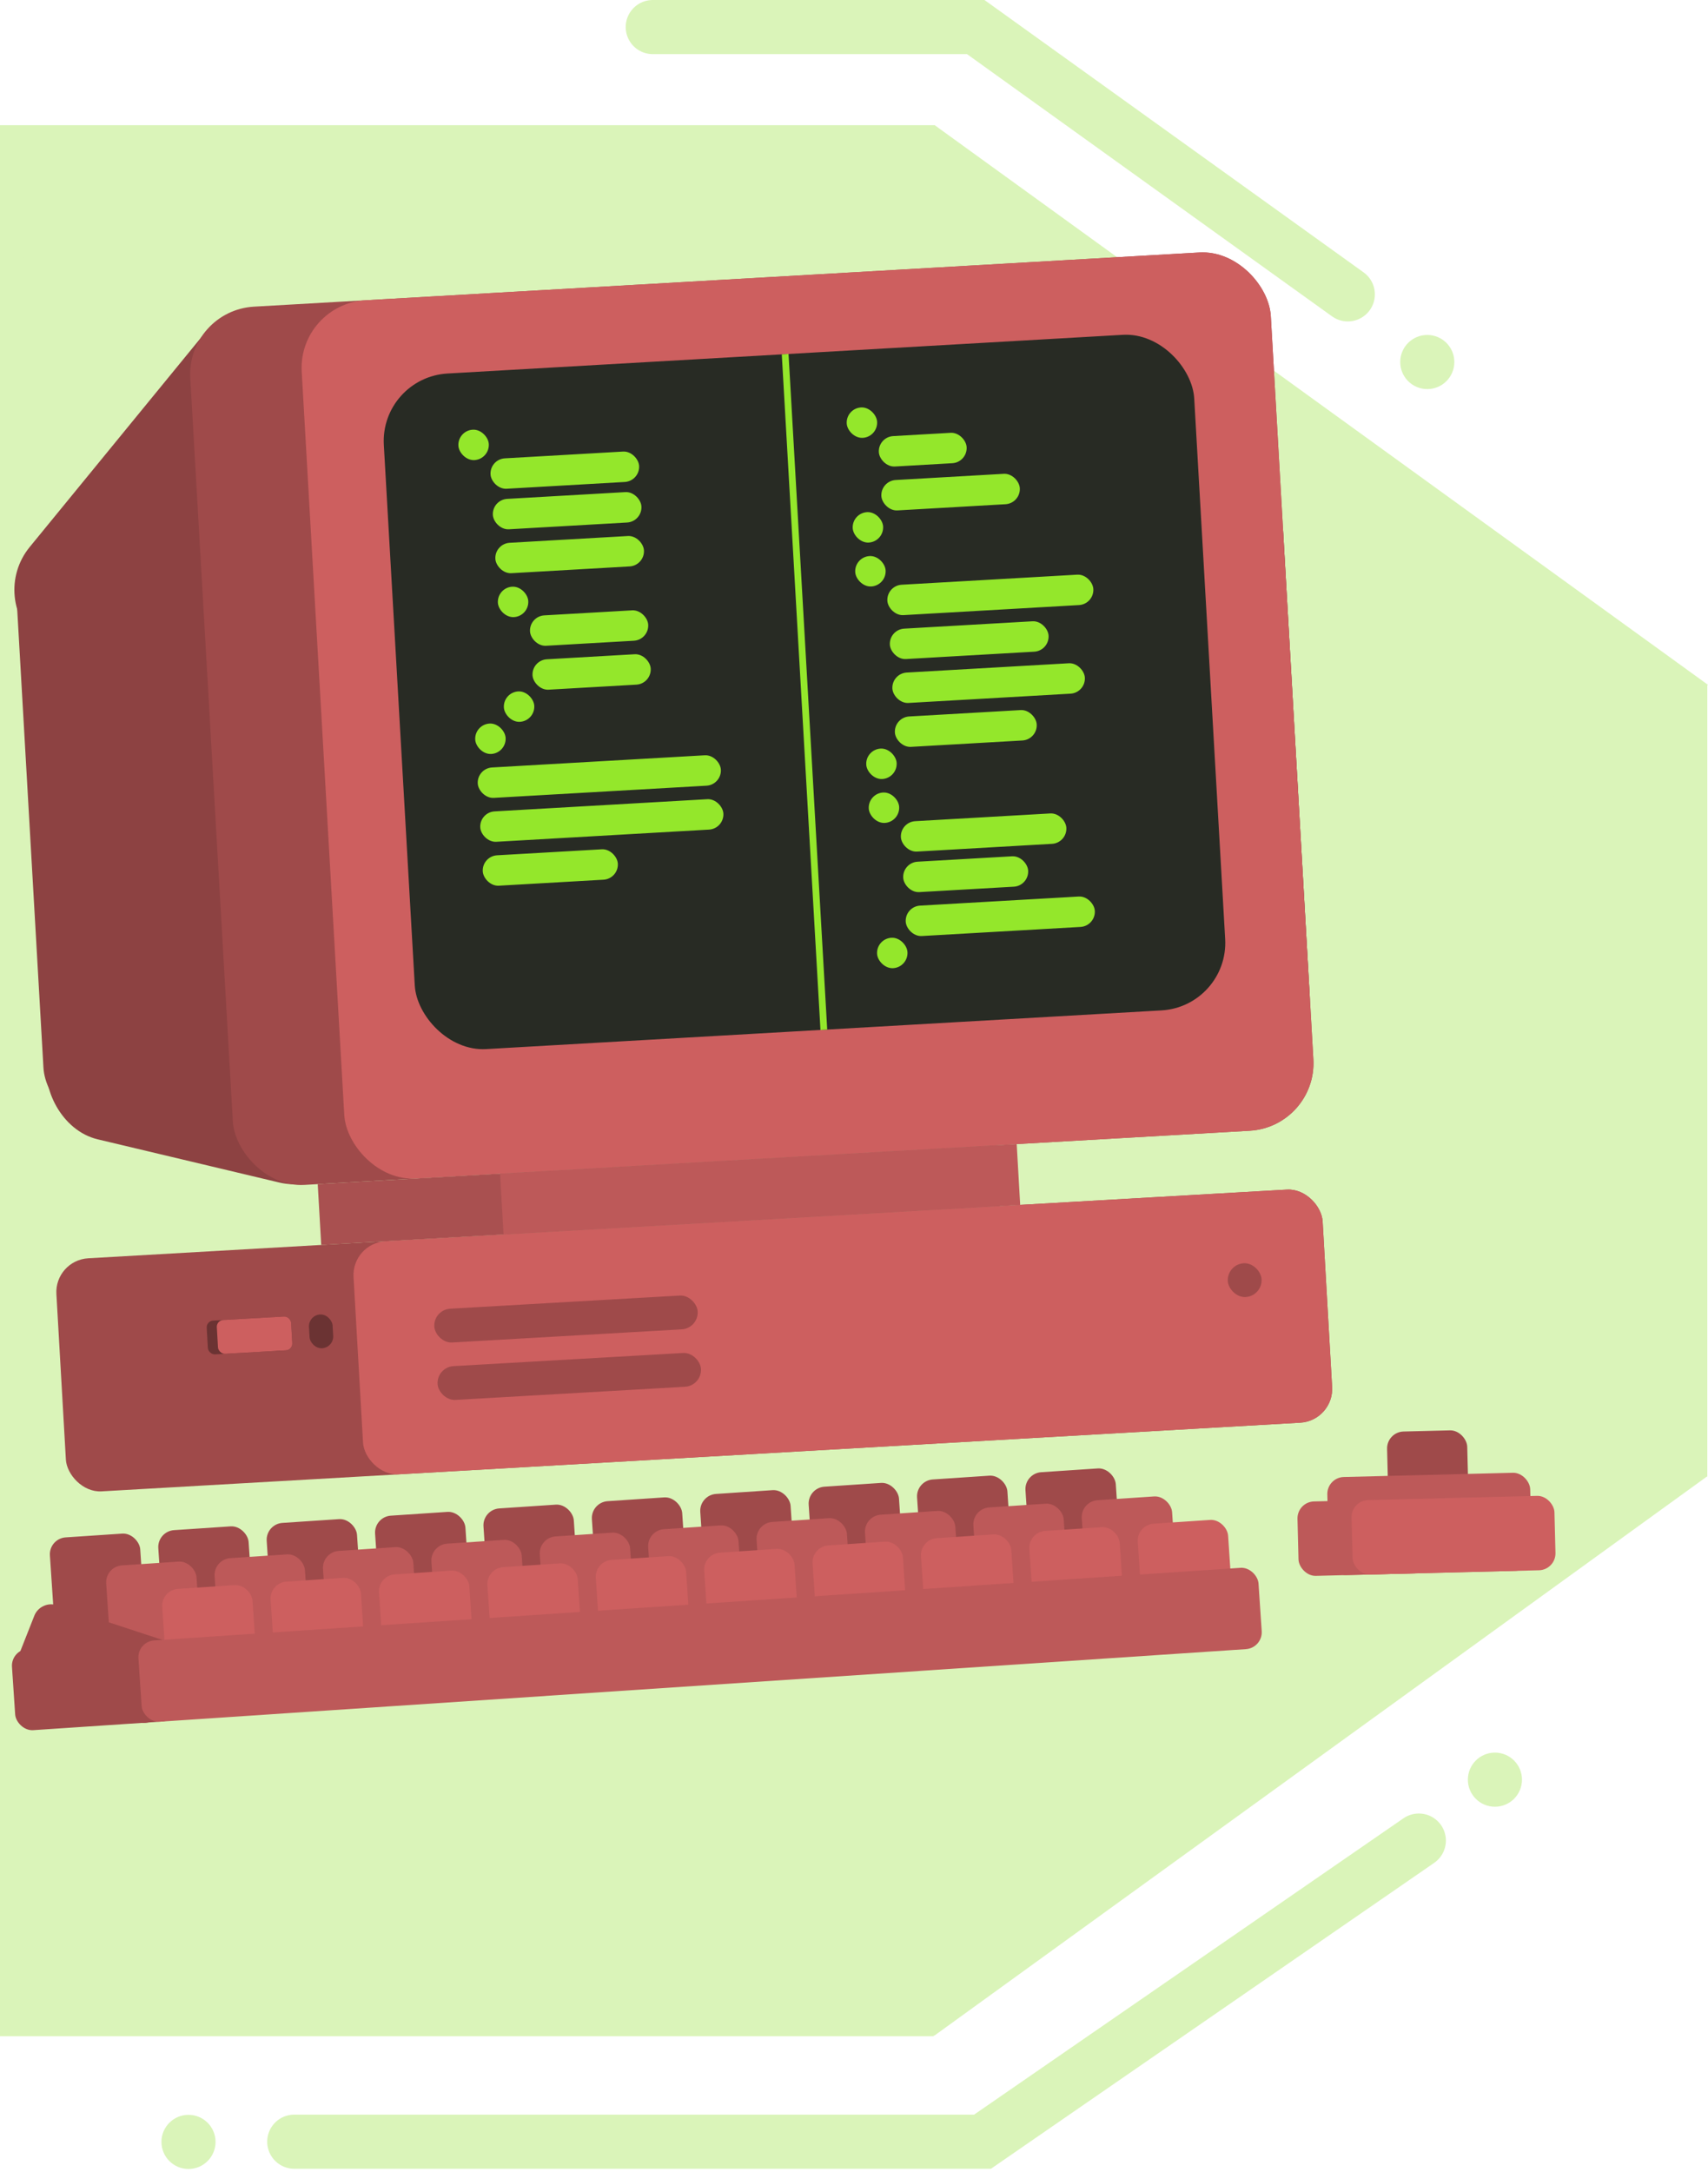 <svg width="505" height="642" viewBox="0 0 505 642" fill="none" xmlns="http://www.w3.org/2000/svg">
<path d="M47.732 633.061C47.732 637.479 51.314 641.061 55.732 641.061C60.15 641.061 63.732 637.479 63.732 633.061C63.732 628.643 60.15 625.061 55.732 625.061C51.314 625.061 47.732 628.643 47.732 633.061Z" fill="#DAF4B9"/>
<circle r="8" transform="matrix(-1 0 0 1 442 526)" fill="#DAF4B9"/>
<circle r="8" transform="matrix(-1 0 0 1 422 107)" fill="#DAF4B9"/>
<path d="M87 633H290.5L419.5 544" stroke="#DAF4B9" stroke-width="16" stroke-linecap="round"/>
<path d="M193 8H288.5L398.5 87" stroke="#DAF4B9" stroke-width="16" stroke-linecap="round"/>
<rect x="-47.283" y="371.631" width="323.359" height="230.198" fill="#DAF4B9"/>
<rect width="282.205" height="282.205" transform="matrix(0.81 0.586 -0.81 0.586 276.247 270.919)" fill="#DAF4B9"/>
<rect x="504.793" y="202.463" width="233.919" height="323.359" transform="rotate(90 504.793 202.463)" fill="#DAF4B9"/>
<rect x="283.277" y="206.928" width="233.919" height="323.359" transform="rotate(90 283.277 206.928)" fill="#DAF4B9"/>
<rect width="282.205" height="282.205" transform="matrix(-0.81 0.586 -0.81 -0.586 505 202.414)" fill="#DAF4B9"/>
<rect x="276.419" y="270.919" width="323.359" height="233.919" transform="rotate(180 276.419 270.919)" fill="#DAF4B9"/>
<rect width="282.205" height="282.205" transform="matrix(-0.81 -0.586 0.81 -0.586 -47.008 367.812)" fill="#DAF4B9"/>
<rect x="-275.657" y="436.374" width="233.919" height="323.359" transform="rotate(-90 -275.657 436.374)" fill="#DAF4B9"/>
<rect width="282.205" height="282.205" transform="matrix(0.81 -0.586 0.81 0.586 -276 436.325)" fill="#DAF4B9"/>
<rect x="409.992" y="423.224" width="23.706" height="23.706" rx="5" transform="rotate(-1.432 409.992 423.224)" fill="#9F4A4A"/>
<rect x="392.322" y="436.67" width="60" height="29" rx="5" transform="rotate(-1.432 392.322 436.67)" fill="#BD5959"/>
<rect x="383.5" y="443.893" width="39.252" height="22" rx="5" transform="rotate(-1.432 383.5 443.893)" fill="#BD5959"/>
<rect x="399.495" y="443.493" width="60" height="22" rx="5" transform="rotate(-1.432 399.495 443.493)" fill="#CD5F5F"/>
<rect x="302.863" y="435.459" width="26.767" height="26.767" rx="5" transform="rotate(-3.821 302.863 435.459)" fill="#9F4A4A"/>
<rect x="270.814" y="437.6" width="26.767" height="26.767" rx="5" transform="rotate(-3.821 270.814 437.6)" fill="#9F4A4A"/>
<rect x="238.765" y="439.74" width="26.767" height="26.767" rx="5" transform="rotate(-3.821 238.765 439.74)" fill="#9F4A4A"/>
<rect x="206.716" y="441.881" width="26.767" height="26.767" rx="5" transform="rotate(-3.821 206.716 441.881)" fill="#9F4A4A"/>
<rect x="174.667" y="444.021" width="26.767" height="26.767" rx="5" transform="rotate(-3.821 174.667 444.021)" fill="#9F4A4A"/>
<rect x="142.618" y="446.162" width="26.767" height="26.767" rx="5" transform="rotate(-3.821 142.618 446.162)" fill="#9F4A4A"/>
<rect x="110.569" y="448.302" width="26.767" height="26.767" rx="5" transform="rotate(-3.821 110.569 448.302)" fill="#9F4A4A"/>
<rect x="78.52" y="450.443" width="26.767" height="26.767" rx="5" transform="rotate(-3.821 78.52 450.443)" fill="#9F4A4A"/>
<rect x="46.471" y="452.583" width="26.767" height="26.767" rx="5" transform="rotate(-3.821 46.471 452.583)" fill="#9F4A4A"/>
<rect x="14.422" y="454.724" width="26.767" height="26.767" rx="5" transform="rotate(-3.821 14.422 454.724)" fill="#9F4A4A"/>
<rect x="319.512" y="443.737" width="26.767" height="26.767" rx="5" transform="rotate(-3.821 319.512 443.737)" fill="#BD5959"/>
<rect x="287.463" y="445.877" width="26.767" height="26.767" rx="5" transform="rotate(-3.821 287.463 445.877)" fill="#BD5959"/>
<rect x="255.414" y="448.018" width="26.767" height="26.767" rx="5" transform="rotate(-3.821 255.414 448.018)" fill="#BD5959"/>
<rect x="223.365" y="450.158" width="26.767" height="26.767" rx="5" transform="rotate(-3.821 223.365 450.158)" fill="#BD5959"/>
<rect x="191.316" y="452.299" width="26.767" height="26.767" rx="5" transform="rotate(-3.821 191.316 452.299)" fill="#BD5959"/>
<rect x="159.267" y="454.439" width="26.767" height="26.767" rx="5" transform="rotate(-3.821 159.267 454.439)" fill="#BD5959"/>
<rect x="127.218" y="456.579" width="26.767" height="26.767" rx="5" transform="rotate(-3.821 127.218 456.579)" fill="#BD5959"/>
<rect x="95.168" y="458.72" width="26.767" height="26.767" rx="5" transform="rotate(-3.821 95.168 458.72)" fill="#BD5959"/>
<rect x="63.119" y="460.86" width="26.767" height="26.767" rx="5" transform="rotate(-3.821 63.119 460.86)" fill="#BD5959"/>
<rect x="31.07" y="463.001" width="26.767" height="26.767" rx="5" transform="rotate(-3.821 31.07 463.001)" fill="#BD5959"/>
<rect x="336.072" y="450.679" width="26.767" height="26.767" rx="5" transform="rotate(-3.821 336.072 450.679)" fill="#CD5F5F"/>
<rect x="304.023" y="452.819" width="26.767" height="26.767" rx="5" transform="rotate(-3.821 304.023 452.819)" fill="#CD5F5F"/>
<rect x="271.973" y="454.96" width="26.767" height="26.767" rx="5" transform="rotate(-3.821 271.973 454.96)" fill="#CD5F5F"/>
<rect x="239.924" y="457.1" width="26.767" height="26.767" rx="5" transform="rotate(-3.821 239.924 457.1)" fill="#CD5F5F"/>
<rect x="207.875" y="459.24" width="26.767" height="26.767" rx="5" transform="rotate(-3.821 207.875 459.24)" fill="#CD5F5F"/>
<rect x="175.826" y="461.381" width="26.767" height="26.767" rx="5" transform="rotate(-3.821 175.826 461.381)" fill="#CD5F5F"/>
<rect x="143.777" y="463.521" width="26.767" height="26.767" rx="5" transform="rotate(-3.821 143.777 463.521)" fill="#CD5F5F"/>
<rect x="111.728" y="465.662" width="26.767" height="26.767" rx="5" transform="rotate(-3.821 111.728 465.662)" fill="#CD5F5F"/>
<rect x="79.679" y="467.802" width="26.767" height="26.767" rx="5" transform="rotate(-3.821 79.679 467.802)" fill="#CD5F5F"/>
<rect x="47.63" y="469.943" width="26.767" height="26.767" rx="5" transform="rotate(-3.821 47.63 469.943)" fill="#CD5F5F"/>
<rect x="3.208" y="487.664" width="48.181" height="24.09" rx="5" transform="rotate(-3.821 3.208 487.664)" fill="#9F4A4A"/>
<rect width="45.293" height="25.308" rx="5" transform="matrix(0.95 0.312 -0.367 0.93 11.995 472.865)" fill="#9F4A4A"/>
<rect x="40.599" y="485.167" width="331.911" height="24.09" rx="5" transform="rotate(-3.821 40.599 485.167)" fill="#BD5959"/>
<rect x="93.944" y="349.983" width="201" height="18" transform="rotate(-3.278 93.944 349.983)" fill="#A95050"/>
<rect x="147.856" y="346.895" width="153" height="18" transform="rotate(-3.278 147.856 346.895)" fill="#BD5959"/>
<rect x="16.103" y="372.47" width="375" height="69" rx="10" transform="rotate(-3.278 16.103 372.47)" fill="#9F4A4A"/>
<rect x="103.959" y="367.439" width="287" height="69" rx="10" transform="rotate(-3.278 103.959 367.439)" fill="#CD5F5F"/>
<rect x="129.094" y="404.061" width="78" height="10" rx="5" transform="rotate(-3.278 129.094 404.061)" fill="#9F4A4A"/>
<rect x="128.122" y="387.089" width="78" height="10" rx="5" transform="rotate(-3.278 128.122 387.089)" fill="#9F4A4A"/>
<rect x="91.154" y="388.708" width="7" height="10" rx="3.5" transform="rotate(-3.278 91.154 388.708)" fill="#6B3333"/>
<rect x="78.175" y="389.452" width="7" height="10" rx="3.5" transform="rotate(-3.278 78.175 389.452)" fill="#6B3333"/>
<rect x="362.738" y="373.654" width="10" height="10" rx="5" transform="rotate(-3.278 362.738 373.654)" fill="#9F4A4A"/>
<rect x="74.296" y="391.677" width="11" height="6" rx="1" transform="rotate(-3.278 74.296 391.677)" fill="#DEAEAE"/>
<rect x="61" y="390.429" width="25" height="10" rx="2" transform="rotate(-3.278 61 390.429)" fill="#6B3333"/>
<rect x="63.995" y="390.258" width="22" height="10" rx="2" transform="rotate(-3.278 63.995 390.258)" fill="#CD5F5F"/>
<rect x="3.868" y="158.82" width="375" height="177" rx="20" transform="rotate(-3.278 3.868 158.82)" fill="#8D4242"/>
<rect x="-3.891" y="177.16" width="121.351" height="70" rx="20" transform="rotate(-50.703 -3.891 177.16)" fill="#8D4242"/>
<rect x="20.698" y="284.827" width="95.072" height="48.612" rx="20" transform="rotate(13.374 20.698 284.827)" fill="#8D4242"/>
<rect x="55.119" y="91.78" width="320" height="260" rx="20" transform="rotate(-3.278 55.119 91.78)" fill="#9F4A4A"/>
<rect x="88.065" y="89.893" width="287" height="260" rx="20" transform="rotate(-3.278 88.065 89.893)" fill="#CD5F5F"/>
<rect x="112.342" y="111.54" width="240" height="200" rx="20" transform="rotate(-3.278 112.342 111.54)" fill="#282B24"/>
<rect x="140.252" y="214.112" width="9" height="9" rx="4.5" transform="rotate(-3.278 140.252 214.112)" fill="#94E72B"/>
<rect x="231.148" y="104.737" width="2" height="200" transform="rotate(-3.278 231.148 104.737)" fill="#94E72B"/>
<rect x="148.723" y="204.613" width="9" height="9" rx="4.5" transform="rotate(-3.278 148.723 204.613)" fill="#94E72B"/>
<rect x="144.778" y="135.725" width="44" height="9" rx="4.5" transform="rotate(-3.278 144.778 135.725)" fill="#94E72B"/>
<rect x="145.464" y="147.706" width="44" height="9" rx="4.5" transform="rotate(-3.278 145.464 147.706)" fill="#94E72B"/>
<rect x="146.207" y="160.684" width="44" height="9" rx="4.5" transform="rotate(-3.278 146.207 160.684)" fill="#94E72B"/>
<rect x="156.451" y="182.134" width="35" height="9" rx="4.5" transform="rotate(-3.278 156.451 182.134)" fill="#94E72B"/>
<rect x="157.194" y="195.113" width="35" height="9" rx="4.5" transform="rotate(-3.278 157.194 195.113)" fill="#94E72B"/>
<rect x="140.996" y="227.091" width="72" height="9" rx="4.5" transform="rotate(-3.278 140.996 227.091)" fill="#94E72B"/>
<rect x="141.739" y="240.07" width="72" height="9" rx="4.5" transform="rotate(-3.278 141.739 240.07)" fill="#94E72B"/>
<rect x="142.482" y="253.049" width="40" height="9" rx="4.5" transform="rotate(-3.278 142.482 253.049)" fill="#94E72B"/>
<rect x="135.278" y="127.255" width="9" height="9" rx="4.5" transform="rotate(-3.278 135.278 127.255)" fill="#94E72B"/>
<rect x="250.09" y="120.68" width="9" height="9" rx="4.5" transform="rotate(-3.278 250.09 120.68)" fill="#94E72B"/>
<rect x="251.863" y="151.629" width="9" height="9" rx="4.5" transform="rotate(-3.278 251.863 151.629)" fill="#94E72B"/>
<rect x="259.59" y="129.151" width="26" height="9" rx="4.5" transform="rotate(-3.278 259.59 129.151)" fill="#94E72B"/>
<rect x="260.333" y="142.129" width="41" height="9" rx="4.5" transform="rotate(-3.278 260.333 142.129)" fill="#94E72B"/>
<rect x="252.606" y="164.608" width="9" height="9" rx="4.5" transform="rotate(-3.278 252.606 164.608)" fill="#94E72B"/>
<rect x="255.865" y="221.515" width="9" height="9" rx="4.5" transform="rotate(-3.278 255.865 221.515)" fill="#94E72B"/>
<rect x="262.106" y="173.079" width="61" height="9" rx="4.5" transform="rotate(-3.278 262.106 173.079)" fill="#94E72B"/>
<rect x="262.849" y="186.057" width="47" height="9" rx="4.5" transform="rotate(-3.278 262.849 186.057)" fill="#94E72B"/>
<rect x="263.592" y="199.036" width="57" height="9" rx="4.5" transform="rotate(-3.278 263.592 199.036)" fill="#94E72B"/>
<rect x="264.335" y="212.015" width="42" height="9" rx="4.5" transform="rotate(-3.278 264.335 212.015)" fill="#94E72B"/>
<rect x="256.608" y="234.493" width="9" height="9" rx="4.5" transform="rotate(-3.278 256.608 234.493)" fill="#94E72B"/>
<rect x="259.066" y="277.423" width="9" height="9" rx="4.5" transform="rotate(-3.278 259.066 277.423)" fill="#94E72B"/>
<rect x="266.794" y="254.944" width="37" height="9" rx="4.5" transform="rotate(-3.278 266.794 254.944)" fill="#94E72B"/>
<rect x="266.108" y="242.964" width="49" height="9" rx="4.5" transform="rotate(-3.278 266.108 242.964)" fill="#94E72B"/>
<rect x="267.537" y="267.923" width="56" height="9" rx="4.5" transform="rotate(-3.278 267.537 267.923)" fill="#94E72B"/>
<rect x="146.951" y="173.663" width="9" height="9" rx="4.5" transform="rotate(-3.278 146.951 173.663)" fill="#94E72B"/>
</svg>
